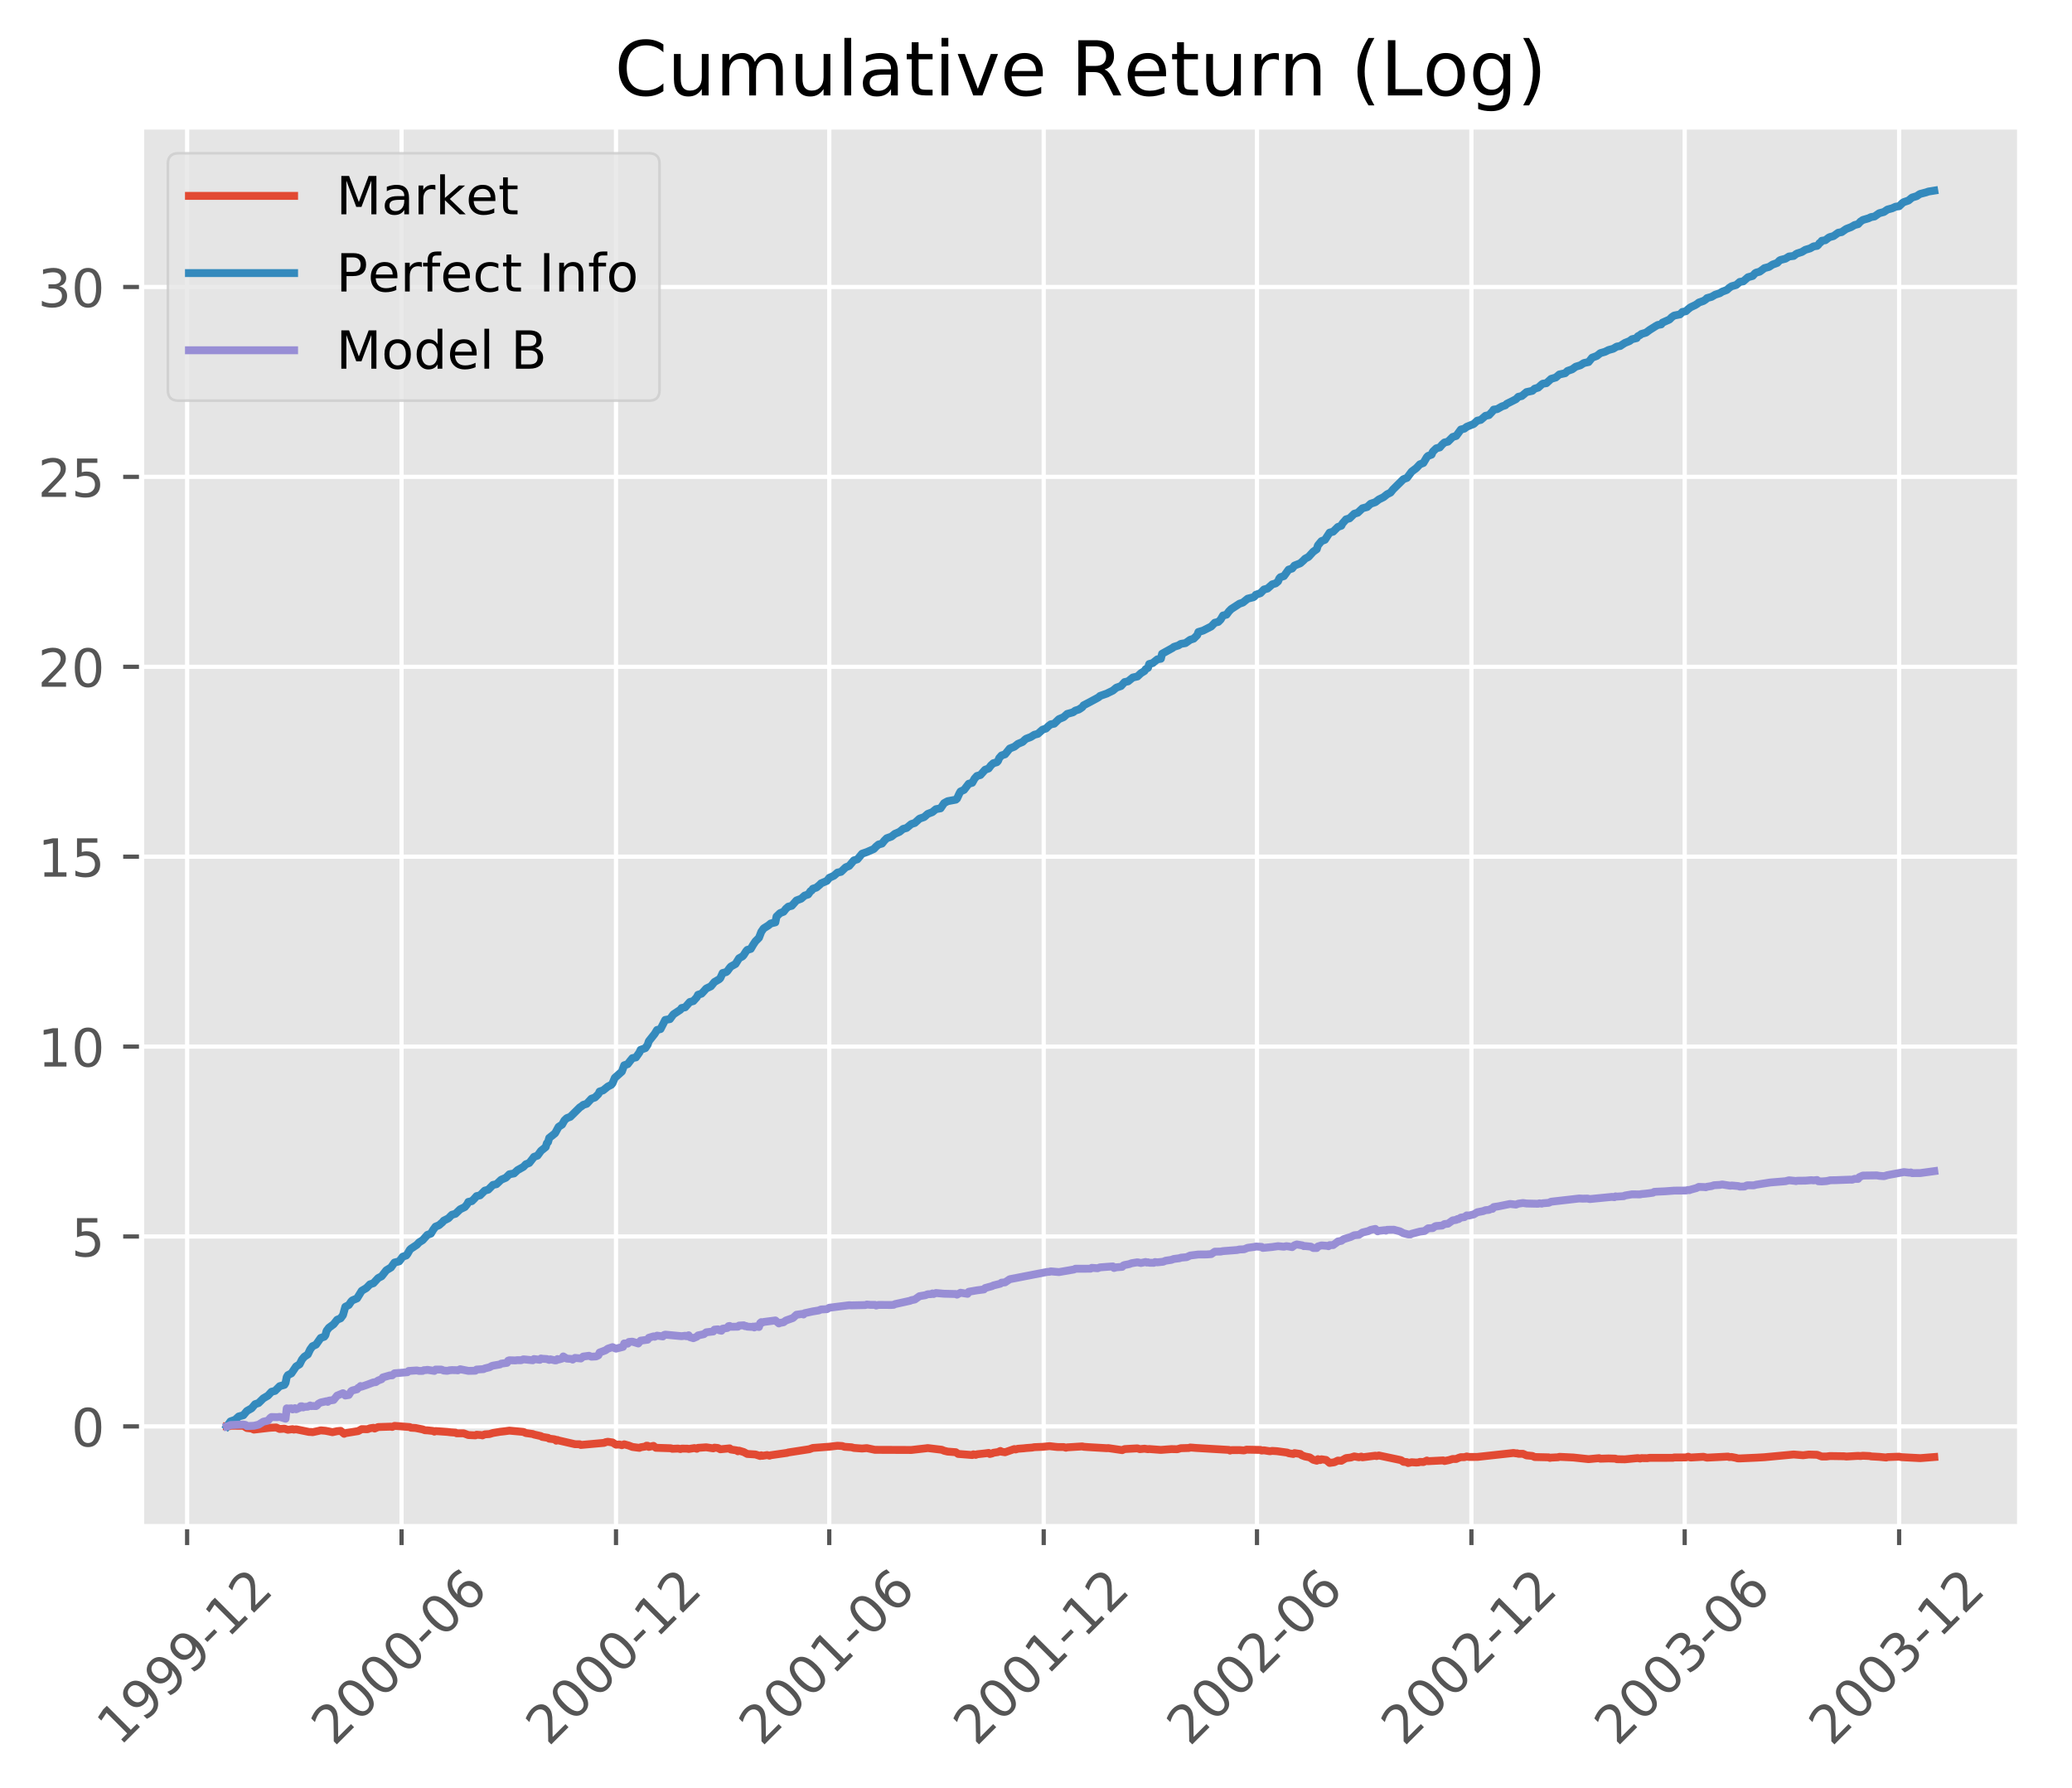 <?xml version="1.0" encoding="utf-8" standalone="no"?>
<!DOCTYPE svg PUBLIC "-//W3C//DTD SVG 1.1//EN"
  "http://www.w3.org/Graphics/SVG/1.1/DTD/svg11.dtd">
<!-- Created with matplotlib (http://matplotlib.org/) -->
<svg height="340pt" version="1.1" viewBox="0 0 394 340" width="394pt" xmlns="http://www.w3.org/2000/svg" xmlns:xlink="http://www.w3.org/1999/xlink">
 <defs>
  <style type="text/css">
*{stroke-linecap:butt;stroke-linejoin:round;}
  </style>
 </defs>
 <g id="figure_1">
  <g id="patch_1">
   <path d="M 0 340.842 
L 394.745 340.842 
L 394.745 0 
L 0 0 
z
" style="fill:#ffffff;"/>
  </g>
  <g id="axes_1">
   <g id="patch_2">
    <path d="M 26.925 290.254 
L 384.045 290.254 
L 384.045 24.142 
L 26.925 24.142 
z
" style="fill:#e5e5e5;"/>
   </g>
   <g id="matplotlib.axis_1">
    <g id="xtick_1">
     <g id="line2d_1">
      <path clip-path="url(#p071ba0dd87)" d="M 35.582 290.254 
L 35.582 24.142 
" style="fill:none;stroke:#ffffff;stroke-linecap:square;stroke-width:0.8;"/>
     </g>
     <g id="line2d_2">
      <defs>
       <path d="M 0 0 
L 0 3.5 
" id="m433d57f85f" style="stroke:#555555;stroke-width:0.8;"/>
      </defs>
      <g>
       <use style="fill:#555555;stroke:#555555;stroke-width:0.8;" x="35.582" xlink:href="#m433d57f85f" y="290.254"/>
      </g>
     </g>
     <g id="text_1">
      <!-- 1999-12 -->
      <defs>
       <path d="M 12.406 8.297 
L 28.516 8.297 
L 28.516 63.922 
L 10.984 60.406 
L 10.984 69.391 
L 28.422 72.906 
L 38.281 72.906 
L 38.281 8.297 
L 54.391 8.297 
L 54.391 0 
L 12.406 0 
z
" id="DejaVuSans-31"/>
       <path d="M 10.984 1.516 
L 10.984 10.5 
Q 14.703 8.734 18.5 7.812 
Q 22.312 6.891 25.984 6.891 
Q 35.75 6.891 40.891 13.453 
Q 46.047 20.016 46.781 33.406 
Q 43.953 29.203 39.594 26.953 
Q 35.25 24.703 29.984 24.703 
Q 19.047 24.703 12.672 31.312 
Q 6.297 37.938 6.297 49.422 
Q 6.297 60.641 12.938 67.422 
Q 19.578 74.219 30.609 74.219 
Q 43.266 74.219 49.922 64.516 
Q 56.594 54.828 56.594 36.375 
Q 56.594 19.141 48.406 8.859 
Q 40.234 -1.422 26.422 -1.422 
Q 22.703 -1.422 18.891 -0.688 
Q 15.094 0.047 10.984 1.516 
M 30.609 32.422 
Q 37.25 32.422 41.125 36.953 
Q 45.016 41.5 45.016 49.422 
Q 45.016 57.281 41.125 61.844 
Q 37.25 66.406 30.609 66.406 
Q 23.969 66.406 20.094 61.844 
Q 16.219 57.281 16.219 49.422 
Q 16.219 41.5 20.094 36.953 
Q 23.969 32.422 30.609 32.422 
" id="DejaVuSans-39"/>
       <path d="M 4.891 31.391 
L 31.203 31.391 
L 31.203 23.391 
L 4.891 23.391 
z
" id="DejaVuSans-2d"/>
       <path d="M 19.188 8.297 
L 53.609 8.297 
L 53.609 0 
L 7.328 0 
L 7.328 8.297 
Q 12.938 14.109 22.625 23.891 
Q 32.328 33.688 34.812 36.531 
Q 39.547 41.844 41.422 45.531 
Q 43.312 49.219 43.312 52.781 
Q 43.312 58.594 39.234 62.25 
Q 35.156 65.922 28.609 65.922 
Q 23.969 65.922 18.812 64.312 
Q 13.672 62.703 7.812 59.422 
L 7.812 69.391 
Q 13.766 71.781 18.938 73 
Q 24.125 74.219 28.422 74.219 
Q 39.75 74.219 46.484 68.547 
Q 53.219 62.891 53.219 53.422 
Q 53.219 48.922 51.531 44.891 
Q 49.859 40.875 45.406 35.406 
Q 44.188 33.984 37.641 27.219 
Q 31.109 20.453 19.188 8.297 
" id="DejaVuSans-32"/>
      </defs>
      <g style="fill:#555555;" transform="translate(22.76 332.172)rotate(-45)scale(0.1 -0.1)">
       <use xlink:href="#DejaVuSans-31"/>
       <use x="63.623" xlink:href="#DejaVuSans-39"/>
       <use x="127.246" xlink:href="#DejaVuSans-39"/>
       <use x="190.869" xlink:href="#DejaVuSans-39"/>
       <use x="254.492" xlink:href="#DejaVuSans-2d"/>
       <use x="290.576" xlink:href="#DejaVuSans-31"/>
       <use x="354.199" xlink:href="#DejaVuSans-32"/>
      </g>
     </g>
    </g>
    <g id="xtick_2">
     <g id="line2d_3">
      <path clip-path="url(#p071ba0dd87)" d="M 76.359 290.254 
L 76.359 24.142 
" style="fill:none;stroke:#ffffff;stroke-linecap:square;stroke-width:0.8;"/>
     </g>
     <g id="line2d_4">
      <g>
       <use style="fill:#555555;stroke:#555555;stroke-width:0.8;" x="76.359" xlink:href="#m433d57f85f" y="290.254"/>
      </g>
     </g>
     <g id="text_2">
      <!-- 2000-06 -->
      <defs>
       <path d="M 31.781 66.406 
Q 24.172 66.406 20.328 58.906 
Q 16.5 51.422 16.5 36.375 
Q 16.5 21.391 20.328 13.891 
Q 24.172 6.391 31.781 6.391 
Q 39.453 6.391 43.281 13.891 
Q 47.125 21.391 47.125 36.375 
Q 47.125 51.422 43.281 58.906 
Q 39.453 66.406 31.781 66.406 
M 31.781 74.219 
Q 44.047 74.219 50.516 64.516 
Q 56.984 54.828 56.984 36.375 
Q 56.984 17.969 50.516 8.266 
Q 44.047 -1.422 31.781 -1.422 
Q 19.531 -1.422 13.062 8.266 
Q 6.594 17.969 6.594 36.375 
Q 6.594 54.828 13.062 64.516 
Q 19.531 74.219 31.781 74.219 
" id="DejaVuSans-30"/>
       <path d="M 33.016 40.375 
Q 26.375 40.375 22.484 35.828 
Q 18.609 31.297 18.609 23.391 
Q 18.609 15.531 22.484 10.953 
Q 26.375 6.391 33.016 6.391 
Q 39.656 6.391 43.531 10.953 
Q 47.406 15.531 47.406 23.391 
Q 47.406 31.297 43.531 35.828 
Q 39.656 40.375 33.016 40.375 
M 52.594 71.297 
L 52.594 62.312 
Q 48.875 64.062 45.094 64.984 
Q 41.312 65.922 37.594 65.922 
Q 27.828 65.922 22.672 59.328 
Q 17.531 52.734 16.797 39.406 
Q 19.672 43.656 24.016 45.922 
Q 28.375 48.188 33.594 48.188 
Q 44.578 48.188 50.953 41.516 
Q 57.328 34.859 57.328 23.391 
Q 57.328 12.156 50.688 5.359 
Q 44.047 -1.422 33.016 -1.422 
Q 20.359 -1.422 13.672 8.266 
Q 6.984 17.969 6.984 36.375 
Q 6.984 53.656 15.188 63.938 
Q 23.391 74.219 37.203 74.219 
Q 40.922 74.219 44.703 73.484 
Q 48.484 72.75 52.594 71.297 
" id="DejaVuSans-36"/>
      </defs>
      <g style="fill:#555555;" transform="translate(63.537 332.172)rotate(-45)scale(0.1 -0.1)">
       <use xlink:href="#DejaVuSans-32"/>
       <use x="63.623" xlink:href="#DejaVuSans-30"/>
       <use x="127.246" xlink:href="#DejaVuSans-30"/>
       <use x="190.869" xlink:href="#DejaVuSans-30"/>
       <use x="254.492" xlink:href="#DejaVuSans-2d"/>
       <use x="290.576" xlink:href="#DejaVuSans-30"/>
       <use x="354.199" xlink:href="#DejaVuSans-36"/>
      </g>
     </g>
    </g>
    <g id="xtick_3">
     <g id="line2d_5">
      <path clip-path="url(#p071ba0dd87)" d="M 117.135 290.254 
L 117.135 24.142 
" style="fill:none;stroke:#ffffff;stroke-linecap:square;stroke-width:0.8;"/>
     </g>
     <g id="line2d_6">
      <g>
       <use style="fill:#555555;stroke:#555555;stroke-width:0.8;" x="117.135" xlink:href="#m433d57f85f" y="290.254"/>
      </g>
     </g>
     <g id="text_3">
      <!-- 2000-12 -->
      <g style="fill:#555555;" transform="translate(104.314 332.172)rotate(-45)scale(0.1 -0.1)">
       <use xlink:href="#DejaVuSans-32"/>
       <use x="63.623" xlink:href="#DejaVuSans-30"/>
       <use x="127.246" xlink:href="#DejaVuSans-30"/>
       <use x="190.869" xlink:href="#DejaVuSans-30"/>
       <use x="254.492" xlink:href="#DejaVuSans-2d"/>
       <use x="290.576" xlink:href="#DejaVuSans-31"/>
       <use x="354.199" xlink:href="#DejaVuSans-32"/>
      </g>
     </g>
    </g>
    <g id="xtick_4">
     <g id="line2d_7">
      <path clip-path="url(#p071ba0dd87)" d="M 157.689 290.254 
L 157.689 24.142 
" style="fill:none;stroke:#ffffff;stroke-linecap:square;stroke-width:0.8;"/>
     </g>
     <g id="line2d_8">
      <g>
       <use style="fill:#555555;stroke:#555555;stroke-width:0.8;" x="157.689" xlink:href="#m433d57f85f" y="290.254"/>
      </g>
     </g>
     <g id="text_4">
      <!-- 2001-06 -->
      <g style="fill:#555555;" transform="translate(144.868 332.172)rotate(-45)scale(0.1 -0.1)">
       <use xlink:href="#DejaVuSans-32"/>
       <use x="63.623" xlink:href="#DejaVuSans-30"/>
       <use x="127.246" xlink:href="#DejaVuSans-30"/>
       <use x="190.869" xlink:href="#DejaVuSans-31"/>
       <use x="254.492" xlink:href="#DejaVuSans-2d"/>
       <use x="290.576" xlink:href="#DejaVuSans-30"/>
       <use x="354.199" xlink:href="#DejaVuSans-36"/>
      </g>
     </g>
    </g>
    <g id="xtick_5">
     <g id="line2d_9">
      <path clip-path="url(#p071ba0dd87)" d="M 198.466 290.254 
L 198.466 24.142 
" style="fill:none;stroke:#ffffff;stroke-linecap:square;stroke-width:0.8;"/>
     </g>
     <g id="line2d_10">
      <g>
       <use style="fill:#555555;stroke:#555555;stroke-width:0.8;" x="198.466" xlink:href="#m433d57f85f" y="290.254"/>
      </g>
     </g>
     <g id="text_5">
      <!-- 2001-12 -->
      <g style="fill:#555555;" transform="translate(185.645 332.172)rotate(-45)scale(0.1 -0.1)">
       <use xlink:href="#DejaVuSans-32"/>
       <use x="63.623" xlink:href="#DejaVuSans-30"/>
       <use x="127.246" xlink:href="#DejaVuSans-30"/>
       <use x="190.869" xlink:href="#DejaVuSans-31"/>
       <use x="254.492" xlink:href="#DejaVuSans-2d"/>
       <use x="290.576" xlink:href="#DejaVuSans-31"/>
       <use x="354.199" xlink:href="#DejaVuSans-32"/>
      </g>
     </g>
    </g>
    <g id="xtick_6">
     <g id="line2d_11">
      <path clip-path="url(#p071ba0dd87)" d="M 239.02 290.254 
L 239.02 24.142 
" style="fill:none;stroke:#ffffff;stroke-linecap:square;stroke-width:0.8;"/>
     </g>
     <g id="line2d_12">
      <g>
       <use style="fill:#555555;stroke:#555555;stroke-width:0.8;" x="239.02" xlink:href="#m433d57f85f" y="290.254"/>
      </g>
     </g>
     <g id="text_6">
      <!-- 2002-06 -->
      <g style="fill:#555555;" transform="translate(226.199 332.172)rotate(-45)scale(0.1 -0.1)">
       <use xlink:href="#DejaVuSans-32"/>
       <use x="63.623" xlink:href="#DejaVuSans-30"/>
       <use x="127.246" xlink:href="#DejaVuSans-30"/>
       <use x="190.869" xlink:href="#DejaVuSans-32"/>
       <use x="254.492" xlink:href="#DejaVuSans-2d"/>
       <use x="290.576" xlink:href="#DejaVuSans-30"/>
       <use x="354.199" xlink:href="#DejaVuSans-36"/>
      </g>
     </g>
    </g>
    <g id="xtick_7">
     <g id="line2d_13">
      <path clip-path="url(#p071ba0dd87)" d="M 279.797 290.254 
L 279.797 24.142 
" style="fill:none;stroke:#ffffff;stroke-linecap:square;stroke-width:0.8;"/>
     </g>
     <g id="line2d_14">
      <g>
       <use style="fill:#555555;stroke:#555555;stroke-width:0.8;" x="279.797" xlink:href="#m433d57f85f" y="290.254"/>
      </g>
     </g>
     <g id="text_7">
      <!-- 2002-12 -->
      <g style="fill:#555555;" transform="translate(266.976 332.172)rotate(-45)scale(0.1 -0.1)">
       <use xlink:href="#DejaVuSans-32"/>
       <use x="63.623" xlink:href="#DejaVuSans-30"/>
       <use x="127.246" xlink:href="#DejaVuSans-30"/>
       <use x="190.869" xlink:href="#DejaVuSans-32"/>
       <use x="254.492" xlink:href="#DejaVuSans-2d"/>
       <use x="290.576" xlink:href="#DejaVuSans-31"/>
       <use x="354.199" xlink:href="#DejaVuSans-32"/>
      </g>
     </g>
    </g>
    <g id="xtick_8">
     <g id="line2d_15">
      <path clip-path="url(#p071ba0dd87)" d="M 320.351 290.254 
L 320.351 24.142 
" style="fill:none;stroke:#ffffff;stroke-linecap:square;stroke-width:0.8;"/>
     </g>
     <g id="line2d_16">
      <g>
       <use style="fill:#555555;stroke:#555555;stroke-width:0.8;" x="320.351" xlink:href="#m433d57f85f" y="290.254"/>
      </g>
     </g>
     <g id="text_8">
      <!-- 2003-06 -->
      <defs>
       <path d="M 40.578 39.312 
Q 47.656 37.797 51.625 33 
Q 55.609 28.219 55.609 21.188 
Q 55.609 10.406 48.188 4.484 
Q 40.766 -1.422 27.094 -1.422 
Q 22.516 -1.422 17.656 -0.516 
Q 12.797 0.391 7.625 2.203 
L 7.625 11.719 
Q 11.719 9.328 16.594 8.109 
Q 21.484 6.891 26.812 6.891 
Q 36.078 6.891 40.938 10.547 
Q 45.797 14.203 45.797 21.188 
Q 45.797 27.641 41.281 31.266 
Q 36.766 34.906 28.719 34.906 
L 20.219 34.906 
L 20.219 43.016 
L 29.109 43.016 
Q 36.375 43.016 40.234 45.922 
Q 44.094 48.828 44.094 54.297 
Q 44.094 59.906 40.109 62.906 
Q 36.141 65.922 28.719 65.922 
Q 24.656 65.922 20.016 65.031 
Q 15.375 64.156 9.812 62.312 
L 9.812 71.094 
Q 15.438 72.656 20.344 73.438 
Q 25.25 74.219 29.594 74.219 
Q 40.828 74.219 47.359 69.109 
Q 53.906 64.016 53.906 55.328 
Q 53.906 49.266 50.438 45.094 
Q 46.969 40.922 40.578 39.312 
" id="DejaVuSans-33"/>
      </defs>
      <g style="fill:#555555;" transform="translate(307.529 332.172)rotate(-45)scale(0.1 -0.1)">
       <use xlink:href="#DejaVuSans-32"/>
       <use x="63.623" xlink:href="#DejaVuSans-30"/>
       <use x="127.246" xlink:href="#DejaVuSans-30"/>
       <use x="190.869" xlink:href="#DejaVuSans-33"/>
       <use x="254.492" xlink:href="#DejaVuSans-2d"/>
       <use x="290.576" xlink:href="#DejaVuSans-30"/>
       <use x="354.199" xlink:href="#DejaVuSans-36"/>
      </g>
     </g>
    </g>
    <g id="xtick_9">
     <g id="line2d_17">
      <path clip-path="url(#p071ba0dd87)" d="M 361.128 290.254 
L 361.128 24.142 
" style="fill:none;stroke:#ffffff;stroke-linecap:square;stroke-width:0.8;"/>
     </g>
     <g id="line2d_18">
      <g>
       <use style="fill:#555555;stroke:#555555;stroke-width:0.8;" x="361.128" xlink:href="#m433d57f85f" y="290.254"/>
      </g>
     </g>
     <g id="text_9">
      <!-- 2003-12 -->
      <g style="fill:#555555;" transform="translate(348.306 332.172)rotate(-45)scale(0.1 -0.1)">
       <use xlink:href="#DejaVuSans-32"/>
       <use x="63.623" xlink:href="#DejaVuSans-30"/>
       <use x="127.246" xlink:href="#DejaVuSans-30"/>
       <use x="190.869" xlink:href="#DejaVuSans-33"/>
       <use x="254.492" xlink:href="#DejaVuSans-2d"/>
       <use x="290.576" xlink:href="#DejaVuSans-31"/>
       <use x="354.199" xlink:href="#DejaVuSans-32"/>
      </g>
     </g>
    </g>
   </g>
   <g id="matplotlib.axis_2">
    <g id="ytick_1">
     <g id="line2d_19">
      <path clip-path="url(#p071ba0dd87)" d="M 26.925 271.192 
L 384.045 271.192 
" style="fill:none;stroke:#ffffff;stroke-linecap:square;stroke-width:0.8;"/>
     </g>
     <g id="line2d_20">
      <defs>
       <path d="M 0 0 
L -3.5 0 
" id="m7b702a858c" style="stroke:#555555;stroke-width:0.8;"/>
      </defs>
      <g>
       <use style="fill:#555555;stroke:#555555;stroke-width:0.8;" x="26.925" xlink:href="#m7b702a858c" y="271.192"/>
      </g>
     </g>
     <g id="text_10">
      <!-- 0 -->
      <g style="fill:#555555;" transform="translate(13.562 274.991)scale(0.1 -0.1)">
       <use xlink:href="#DejaVuSans-30"/>
      </g>
     </g>
    </g>
    <g id="ytick_2">
     <g id="line2d_21">
      <path clip-path="url(#p071ba0dd87)" d="M 26.925 235.087 
L 384.045 235.087 
" style="fill:none;stroke:#ffffff;stroke-linecap:square;stroke-width:0.8;"/>
     </g>
     <g id="line2d_22">
      <g>
       <use style="fill:#555555;stroke:#555555;stroke-width:0.8;" x="26.925" xlink:href="#m7b702a858c" y="235.087"/>
      </g>
     </g>
     <g id="text_11">
      <!-- 5 -->
      <defs>
       <path d="M 10.797 72.906 
L 49.516 72.906 
L 49.516 64.594 
L 19.828 64.594 
L 19.828 46.734 
Q 21.969 47.469 24.109 47.828 
Q 26.266 48.188 28.422 48.188 
Q 40.625 48.188 47.75 41.5 
Q 54.891 34.812 54.891 23.391 
Q 54.891 11.625 47.562 5.094 
Q 40.234 -1.422 26.906 -1.422 
Q 22.312 -1.422 17.547 -0.641 
Q 12.797 0.141 7.719 1.703 
L 7.719 11.625 
Q 12.109 9.234 16.797 8.062 
Q 21.484 6.891 26.703 6.891 
Q 35.156 6.891 40.078 11.328 
Q 45.016 15.766 45.016 23.391 
Q 45.016 31 40.078 35.438 
Q 35.156 39.891 26.703 39.891 
Q 22.75 39.891 18.812 39.016 
Q 14.891 38.141 10.797 36.281 
z
" id="DejaVuSans-35"/>
      </defs>
      <g style="fill:#555555;" transform="translate(13.562 238.886)scale(0.1 -0.1)">
       <use xlink:href="#DejaVuSans-35"/>
      </g>
     </g>
    </g>
    <g id="ytick_3">
     <g id="line2d_23">
      <path clip-path="url(#p071ba0dd87)" d="M 26.925 198.982 
L 384.045 198.982 
" style="fill:none;stroke:#ffffff;stroke-linecap:square;stroke-width:0.8;"/>
     </g>
     <g id="line2d_24">
      <g>
       <use style="fill:#555555;stroke:#555555;stroke-width:0.8;" x="26.925" xlink:href="#m7b702a858c" y="198.982"/>
      </g>
     </g>
     <g id="text_12">
      <!-- 10 -->
      <g style="fill:#555555;" transform="translate(7.2 202.781)scale(0.1 -0.1)">
       <use xlink:href="#DejaVuSans-31"/>
       <use x="63.623" xlink:href="#DejaVuSans-30"/>
      </g>
     </g>
    </g>
    <g id="ytick_4">
     <g id="line2d_25">
      <path clip-path="url(#p071ba0dd87)" d="M 26.925 162.876 
L 384.045 162.876 
" style="fill:none;stroke:#ffffff;stroke-linecap:square;stroke-width:0.8;"/>
     </g>
     <g id="line2d_26">
      <g>
       <use style="fill:#555555;stroke:#555555;stroke-width:0.8;" x="26.925" xlink:href="#m7b702a858c" y="162.876"/>
      </g>
     </g>
     <g id="text_13">
      <!-- 15 -->
      <g style="fill:#555555;" transform="translate(7.2 166.675)scale(0.1 -0.1)">
       <use xlink:href="#DejaVuSans-31"/>
       <use x="63.623" xlink:href="#DejaVuSans-35"/>
      </g>
     </g>
    </g>
    <g id="ytick_5">
     <g id="line2d_27">
      <path clip-path="url(#p071ba0dd87)" d="M 26.925 126.771 
L 384.045 126.771 
" style="fill:none;stroke:#ffffff;stroke-linecap:square;stroke-width:0.8;"/>
     </g>
     <g id="line2d_28">
      <g>
       <use style="fill:#555555;stroke:#555555;stroke-width:0.8;" x="26.925" xlink:href="#m7b702a858c" y="126.771"/>
      </g>
     </g>
     <g id="text_14">
      <!-- 20 -->
      <g style="fill:#555555;" transform="translate(7.2 130.57)scale(0.1 -0.1)">
       <use xlink:href="#DejaVuSans-32"/>
       <use x="63.623" xlink:href="#DejaVuSans-30"/>
      </g>
     </g>
    </g>
    <g id="ytick_6">
     <g id="line2d_29">
      <path clip-path="url(#p071ba0dd87)" d="M 26.925 90.666 
L 384.045 90.666 
" style="fill:none;stroke:#ffffff;stroke-linecap:square;stroke-width:0.8;"/>
     </g>
     <g id="line2d_30">
      <g>
       <use style="fill:#555555;stroke:#555555;stroke-width:0.8;" x="26.925" xlink:href="#m7b702a858c" y="90.666"/>
      </g>
     </g>
     <g id="text_15">
      <!-- 25 -->
      <g style="fill:#555555;" transform="translate(7.2 94.465)scale(0.1 -0.1)">
       <use xlink:href="#DejaVuSans-32"/>
       <use x="63.623" xlink:href="#DejaVuSans-35"/>
      </g>
     </g>
    </g>
    <g id="ytick_7">
     <g id="line2d_31">
      <path clip-path="url(#p071ba0dd87)" d="M 26.925 54.56 
L 384.045 54.56 
" style="fill:none;stroke:#ffffff;stroke-linecap:square;stroke-width:0.8;"/>
     </g>
     <g id="line2d_32">
      <g>
       <use style="fill:#555555;stroke:#555555;stroke-width:0.8;" x="26.925" xlink:href="#m7b702a858c" y="54.56"/>
      </g>
     </g>
     <g id="text_16">
      <!-- 30 -->
      <g style="fill:#555555;" transform="translate(7.2 58.36)scale(0.1 -0.1)">
       <use xlink:href="#DejaVuSans-33"/>
       <use x="63.623" xlink:href="#DejaVuSans-30"/>
      </g>
     </g>
    </g>
   </g>
   <g id="line2d_33">
    <path clip-path="url(#p071ba0dd87)" d="M 43.158 271.192 
L 43.381 271.202 
L 43.603 271.156 
L 43.826 271.067 
L 45.386 271.076 
L 46.277 271.075 
L 46.946 271.501 
L 47.837 271.597 
L 48.283 271.803 
L 51.179 271.468 
L 51.625 271.436 
L 52.516 271.394 
L 53.185 271.684 
L 54.076 271.622 
L 54.745 271.835 
L 55.636 271.714 
L 55.859 271.804 
L 56.304 271.744 
L 58.755 272.246 
L 59.201 272.255 
L 59.424 272.297 
L 60.538 272.059 
L 60.984 271.948 
L 61.875 272.025 
L 62.543 272.152 
L 63.212 272.297 
L 64.103 272.104 
L 64.772 272.037 
L 65.44 272.6 
L 65.663 272.479 
L 68.114 272.084 
L 68.782 271.713 
L 69.897 271.733 
L 70.342 271.553 
L 71.011 271.457 
L 71.234 271.606 
L 71.902 271.315 
L 74.353 271.238 
L 74.576 271.297 
L 75.022 271.096 
L 77.918 271.317 
L 78.141 271.445 
L 79.032 271.497 
L 80.369 271.764 
L 80.815 271.928 
L 81.261 271.942 
L 82.375 272.065 
L 82.598 272.19 
L 82.82 272.083 
L 85.049 272.24 
L 85.717 272.319 
L 86.608 272.376 
L 86.831 272.505 
L 88.168 272.504 
L 89.059 272.838 
L 90.396 272.899 
L 90.619 272.778 
L 91.511 272.842 
L 91.733 272.906 
L 92.179 272.709 
L 93.07 272.65 
L 93.739 272.444 
L 95.076 272.219 
L 95.967 272.122 
L 96.635 272.029 
L 96.858 272 
L 99.532 272.242 
L 99.978 272.455 
L 101.315 272.641 
L 101.538 272.74 
L 102.875 273.041 
L 103.097 273.191 
L 104.211 273.367 
L 104.434 273.525 
L 105.326 273.633 
L 105.548 273.684 
L 105.771 273.912 
L 105.994 273.77 
L 106.217 273.864 
L 109.336 274.578 
L 110.228 274.587 
L 110.451 274.722 
L 114.907 274.32 
L 115.13 274.202 
L 115.576 274.115 
L 116.467 274.246 
L 117.135 274.669 
L 117.804 274.637 
L 118.249 274.77 
L 118.695 274.595 
L 119.586 274.842 
L 120.255 275.101 
L 121.592 275.275 
L 121.815 275.164 
L 122.706 275.022 
L 122.929 274.862 
L 123.152 274.876 
L 123.374 275.095 
L 124.266 274.895 
L 124.711 275.259 
L 127.608 275.351 
L 127.831 275.453 
L 128.945 275.406 
L 129.391 275.505 
L 129.613 275.416 
L 130.728 275.426 
L 130.95 275.487 
L 132.064 275.313 
L 132.51 275.446 
L 132.733 275.274 
L 134.293 275.169 
L 135.63 275.37 
L 135.853 275.234 
L 136.521 275.299 
L 136.967 275.545 
L 138.749 275.368 
L 138.972 275.588 
L 140.086 275.754 
L 140.309 275.926 
L 140.532 275.801 
L 141.423 276.068 
L 142.092 276.43 
L 143.651 276.532 
L 144.543 276.819 
L 144.765 276.685 
L 144.988 276.786 
L 145.88 276.644 
L 146.325 276.763 
L 146.548 276.675 
L 149.668 276.227 
L 149.89 276.15 
L 153.901 275.532 
L 154.57 275.291 
L 157.689 275.056 
L 159.249 274.872 
L 160.14 274.922 
L 160.586 275.075 
L 161.923 275.163 
L 162.369 275.288 
L 163.483 275.369 
L 163.928 275.402 
L 164.82 275.322 
L 166.379 275.649 
L 173.287 275.677 
L 176.184 275.349 
L 176.406 275.311 
L 179.08 275.636 
L 179.526 275.825 
L 180.194 275.985 
L 181.754 276.104 
L 182.2 276.429 
L 184.874 276.637 
L 185.097 276.503 
L 185.542 276.609 
L 185.765 276.498 
L 187.325 276.327 
L 187.993 276.233 
L 188.216 276.436 
L 188.662 276.33 
L 188.885 276.211 
L 189.776 276.075 
L 190.222 275.862 
L 190.444 276.005 
L 191.113 276.111 
L 192.673 275.57 
L 192.895 275.5 
L 193.118 275.58 
L 193.564 275.445 
L 194.678 275.359 
L 195.124 275.306 
L 196.238 275.224 
L 196.683 275.143 
L 198.243 275.078 
L 199.58 274.947 
L 200.694 275.076 
L 201.14 275.117 
L 202.254 275.118 
L 202.7 275.246 
L 202.923 275.177 
L 205.819 274.997 
L 206.042 275.067 
L 206.933 275.133 
L 210.499 275.341 
L 210.721 275.316 
L 213.395 275.709 
L 213.841 275.504 
L 216.292 275.366 
L 216.738 275.519 
L 217.629 275.431 
L 218.297 275.532 
L 218.52 275.495 
L 220.748 275.664 
L 222.754 275.51 
L 223.868 275.535 
L 224.536 275.34 
L 226.096 275.296 
L 226.319 275.203 
L 227.433 275.292 
L 233.672 275.662 
L 233.895 275.792 
L 234.118 275.705 
L 235.678 275.695 
L 236.569 275.765 
L 237.015 275.616 
L 239.688 275.668 
L 239.911 275.785 
L 240.357 275.74 
L 241.471 275.922 
L 241.917 275.848 
L 242.808 275.905 
L 244.813 276.175 
L 245.036 276.293 
L 245.928 276.441 
L 246.15 276.272 
L 247.264 276.44 
L 247.487 276.658 
L 247.933 276.828 
L 248.156 276.908 
L 249.047 277.084 
L 249.716 277.538 
L 250.384 277.719 
L 250.607 277.424 
L 250.83 277.591 
L 251.053 277.597 
L 251.275 277.447 
L 252.167 277.577 
L 252.835 278.14 
L 253.726 278.013 
L 254.395 277.694 
L 255.063 277.728 
L 255.509 277.469 
L 255.955 277.218 
L 256.846 277.117 
L 257.514 276.9 
L 258.406 277.062 
L 258.851 276.932 
L 259.074 277.071 
L 261.525 276.763 
L 261.748 276.839 
L 262.194 276.721 
L 266.427 277.618 
L 266.873 277.931 
L 267.541 277.992 
L 267.764 278.158 
L 268.433 278.009 
L 269.324 278.066 
L 269.77 278.034 
L 269.993 277.942 
L 270.661 277.974 
L 271.107 277.795 
L 271.329 277.682 
L 271.552 277.807 
L 274.449 277.66 
L 274.672 277.777 
L 275.563 277.593 
L 276.232 277.386 
L 276.9 277.391 
L 277.346 277.187 
L 277.791 277.039 
L 278.46 277.047 
L 278.906 276.911 
L 279.351 277.002 
L 280.911 276.998 
L 287.818 276.244 
L 288.264 276.323 
L 288.487 276.305 
L 288.71 276.403 
L 289.601 276.405 
L 290.27 276.706 
L 291.384 276.81 
L 291.829 277.017 
L 294.503 277.079 
L 294.726 277.183 
L 294.949 277.129 
L 296.286 277.063 
L 296.509 276.979 
L 299.182 277.108 
L 302.079 277.421 
L 304.085 277.229 
L 304.307 277.336 
L 305.867 277.287 
L 307.204 277.324 
L 307.427 277.428 
L 308.987 277.454 
L 311.438 277.219 
L 311.883 277.308 
L 312.106 277.224 
L 313.22 277.242 
L 313.666 277.171 
L 318.123 277.166 
L 318.345 277.098 
L 320.574 277.098 
L 321.019 276.959 
L 321.465 277.114 
L 323.916 276.97 
L 324.584 277.136 
L 328.595 276.933 
L 328.818 277.026 
L 329.264 277.01 
L 330.155 277.182 
L 330.378 277.268 
L 330.823 277.283 
L 333.943 277.142 
L 335.503 277.054 
L 341.073 276.533 
L 342.856 276.68 
L 343.97 276.545 
L 345.53 276.589 
L 346.421 276.923 
L 347.312 276.918 
L 347.981 276.83 
L 350.655 276.87 
L 351.1 276.922 
L 353.329 276.796 
L 353.774 276.833 
L 354.22 276.772 
L 355.557 276.831 
L 355.78 276.899 
L 357.34 276.985 
L 358.676 277.113 
L 358.899 277.031 
L 361.128 276.95 
L 361.573 277.042 
L 365.138 277.229 
L 367.812 277.018 
L 367.812 277.018 
" style="fill:none;stroke:#e24a33;stroke-linecap:square;stroke-width:1.5;"/>
   </g>
   <g id="line2d_34">
    <path clip-path="url(#p071ba0dd87)" d="M 43.158 271.192 
L 43.826 270.246 
L 44.717 269.932 
L 45.386 269.312 
L 46.277 269.066 
L 46.946 268.262 
L 47.837 267.756 
L 48.506 266.973 
L 49.174 266.748 
L 50.065 265.866 
L 50.957 265.34 
L 51.625 264.612 
L 52.294 264.441 
L 53.185 263.55 
L 54.076 263.295 
L 54.299 262.921 
L 54.522 261.813 
L 54.745 261.448 
L 55.413 261.108 
L 56.304 259.796 
L 56.973 259.382 
L 57.418 258.488 
L 57.864 257.951 
L 58.533 257.51 
L 58.978 256.57 
L 59.424 255.956 
L 60.092 255.647 
L 60.984 254.377 
L 61.652 254.149 
L 61.875 253.858 
L 62.098 253.03 
L 62.543 252.438 
L 63.435 251.772 
L 64.103 250.923 
L 64.772 250.641 
L 65.217 250.041 
L 65.663 248.454 
L 66.331 248.108 
L 66.777 247.46 
L 67 247.234 
L 67.891 246.857 
L 68.782 245.416 
L 69.674 244.881 
L 70.342 244.19 
L 71.011 243.964 
L 71.902 242.997 
L 72.57 242.648 
L 73.462 241.513 
L 74.353 240.972 
L 74.799 240.335 
L 75.022 240.039 
L 75.913 239.815 
L 76.581 238.929 
L 77.25 238.695 
L 77.473 238.408 
L 77.918 237.629 
L 78.141 237.413 
L 79.255 236.673 
L 79.701 236.197 
L 80.369 235.784 
L 81.261 234.782 
L 81.929 234.546 
L 82.375 233.807 
L 82.82 233.213 
L 83.489 232.938 
L 84.157 232.354 
L 84.38 232.08 
L 85.271 231.63 
L 85.717 231.168 
L 85.94 230.958 
L 86.608 230.771 
L 87.5 229.913 
L 88.391 229.486 
L 88.837 228.942 
L 89.059 228.51 
L 89.728 228.361 
L 90.174 227.922 
L 90.619 227.411 
L 91.288 227.262 
L 92.179 226.371 
L 92.847 226.185 
L 93.739 225.283 
L 94.407 225.142 
L 95.299 224.298 
L 96.19 223.92 
L 96.858 223.259 
L 97.75 223.096 
L 98.418 222.471 
L 99.532 221.846 
L 99.978 221.367 
L 100.646 221.102 
L 101.315 220.252 
L 101.538 219.946 
L 102.206 219.713 
L 102.875 218.799 
L 103.766 218.082 
L 103.989 217.349 
L 104.211 217.147 
L 104.434 216.352 
L 105.548 215.463 
L 106.217 214.243 
L 106.885 213.811 
L 107.331 213.009 
L 107.777 212.584 
L 108.445 212.337 
L 110.228 210.565 
L 110.673 210.267 
L 110.896 210.069 
L 111.565 209.86 
L 112.456 208.896 
L 113.124 208.663 
L 113.793 208.003 
L 114.016 207.523 
L 114.684 207.307 
L 115.576 206.583 
L 116.244 206.242 
L 116.467 205.968 
L 116.912 204.923 
L 118.249 203.733 
L 118.695 202.535 
L 119.364 202.315 
L 119.809 201.729 
L 120.255 201.182 
L 120.923 201.039 
L 121.592 200.088 
L 121.815 199.594 
L 122.706 199.277 
L 123.152 198.643 
L 123.374 197.962 
L 124.488 196.558 
L 124.934 195.824 
L 125.603 195.65 
L 126.494 193.911 
L 127.385 193.758 
L 128.054 192.852 
L 129.391 191.969 
L 129.613 191.649 
L 130.282 191.514 
L 131.173 190.502 
L 131.842 190.33 
L 132.51 189.586 
L 132.733 189.132 
L 133.401 188.922 
L 133.847 188.447 
L 134.293 187.942 
L 135.184 187.521 
L 135.853 186.701 
L 136.744 186.186 
L 136.967 185.975 
L 137.412 184.997 
L 138.081 184.82 
L 138.304 184.639 
L 138.749 184.03 
L 138.972 183.768 
L 139.863 183.274 
L 140.532 182.194 
L 141.2 181.821 
L 141.423 181.564 
L 141.869 180.864 
L 142.092 180.601 
L 142.76 180.409 
L 143.206 179.64 
L 143.651 178.97 
L 144.32 178.302 
L 144.765 177.151 
L 145.211 176.512 
L 146.102 175.955 
L 146.548 175.581 
L 147.439 175.362 
L 147.662 174.252 
L 148.331 173.605 
L 148.999 173.345 
L 149.445 172.775 
L 149.89 172.384 
L 150.559 172.21 
L 151.45 171.2 
L 152.341 170.866 
L 153.01 170.271 
L 153.678 170.056 
L 154.124 169.422 
L 154.347 169.301 
L 154.57 168.968 
L 155.238 168.754 
L 155.907 168.186 
L 156.129 167.949 
L 157.244 167.472 
L 157.689 166.897 
L 158.581 166.488 
L 159.249 165.902 
L 159.917 165.76 
L 160.809 164.901 
L 161.477 164.631 
L 162.369 163.577 
L 163.037 163.375 
L 163.928 162.31 
L 164.82 162.001 
L 166.157 161.416 
L 166.602 160.945 
L 167.048 160.572 
L 167.716 160.383 
L 168.162 159.825 
L 168.608 159.376 
L 169.499 159.058 
L 170.167 158.531 
L 171.059 158.146 
L 171.727 157.599 
L 172.396 157.415 
L 173.287 156.676 
L 173.955 156.464 
L 174.847 155.651 
L 175.738 155.341 
L 176.406 154.745 
L 177.298 154.404 
L 177.743 154.027 
L 177.966 153.845 
L 178.858 153.683 
L 179.526 152.695 
L 180.194 152.33 
L 181.754 152.034 
L 181.977 151.846 
L 182.423 150.871 
L 182.646 150.479 
L 183.314 150.176 
L 184.205 149.013 
L 184.874 148.827 
L 185.319 148.025 
L 185.765 147.533 
L 186.434 147.347 
L 187.325 146.346 
L 187.993 146.105 
L 188.439 145.513 
L 188.885 145.109 
L 189.553 144.918 
L 189.776 144.681 
L 189.999 144.13 
L 190.444 143.63 
L 191.113 143.415 
L 192.004 142.319 
L 192.895 141.962 
L 193.564 141.431 
L 194.455 141.059 
L 194.901 140.627 
L 195.124 140.457 
L 196.015 140.118 
L 196.683 139.699 
L 197.352 139.523 
L 198.243 138.729 
L 198.912 138.503 
L 199.357 138.061 
L 199.803 137.717 
L 200.471 137.587 
L 201.14 136.934 
L 201.363 136.724 
L 202.254 136.347 
L 202.923 135.737 
L 204.037 135.429 
L 204.482 135.1 
L 205.151 134.89 
L 205.819 134.439 
L 206.042 134.105 
L 207.156 133.522 
L 208.493 132.803 
L 208.939 132.547 
L 209.162 132.321 
L 210.499 131.852 
L 210.721 131.73 
L 211.613 131.3 
L 212.281 130.745 
L 213.172 130.428 
L 213.841 129.683 
L 214.509 129.54 
L 215.401 128.815 
L 216.292 128.612 
L 216.738 128.189 
L 216.96 127.987 
L 217.629 127.572 
L 217.852 127.22 
L 218.297 126.977 
L 218.52 126.248 
L 219.189 126.069 
L 220.08 125.353 
L 220.748 125.242 
L 220.971 124.297 
L 222.977 123.187 
L 223.2 122.995 
L 224.091 122.708 
L 224.536 122.418 
L 225.428 122.268 
L 226.319 121.639 
L 226.988 121.422 
L 227.656 120.755 
L 227.879 120.159 
L 228.77 119.894 
L 230.33 119.102 
L 230.998 118.398 
L 231.667 118.239 
L 232.112 117.792 
L 232.558 117.028 
L 233.227 116.864 
L 233.672 116.252 
L 234.118 115.799 
L 235.455 114.934 
L 235.678 114.784 
L 236.346 114.557 
L 237.237 113.831 
L 238.352 113.543 
L 238.574 113.384 
L 238.797 113.08 
L 239.688 112.771 
L 240.357 112.077 
L 241.025 111.9 
L 241.471 111.505 
L 241.917 111.103 
L 242.585 110.908 
L 243.031 110.532 
L 243.254 109.983 
L 243.476 109.741 
L 244.145 109.528 
L 245.036 108.3 
L 245.705 108.088 
L 246.15 107.529 
L 247.264 107.089 
L 247.933 106.479 
L 248.156 106.232 
L 248.824 105.872 
L 249.716 104.895 
L 250.384 104.421 
L 250.607 103.692 
L 251.275 102.888 
L 251.944 102.628 
L 252.835 101.263 
L 253.504 101.081 
L 254.395 100.191 
L 255.063 99.947 
L 255.286 99.505 
L 255.732 99.015 
L 255.955 98.742 
L 256.623 98.549 
L 257.514 97.68 
L 258.183 97.481 
L 259.074 96.64 
L 259.965 96.4 
L 260.634 95.778 
L 261.525 95.478 
L 262.194 94.961 
L 263.085 94.524 
L 263.753 93.984 
L 264.422 93.649 
L 264.868 93.082 
L 266.873 91.1 
L 267.541 90.858 
L 268.433 89.666 
L 269.324 88.994 
L 269.993 88.28 
L 270.661 88.022 
L 271.329 86.9 
L 271.552 86.682 
L 272.221 86.433 
L 272.444 85.89 
L 273.112 85.242 
L 273.781 85.062 
L 274.226 84.536 
L 274.672 84.13 
L 275.34 83.97 
L 276.232 83.081 
L 276.9 82.881 
L 277.791 81.665 
L 278.46 81.493 
L 278.906 81.143 
L 280.242 80.597 
L 280.911 79.981 
L 281.579 79.828 
L 282.471 79.056 
L 283.139 78.918 
L 283.808 78.206 
L 284.03 77.878 
L 284.699 77.786 
L 285.59 77.273 
L 286.259 77.049 
L 286.482 76.798 
L 288.264 75.9 
L 288.71 75.446 
L 289.378 75.29 
L 290.27 74.544 
L 291.384 74.305 
L 291.829 73.896 
L 292.498 73.699 
L 293.166 73.089 
L 293.389 72.947 
L 294.058 72.852 
L 294.949 72.034 
L 295.84 71.77 
L 296.509 71.2 
L 297.623 70.955 
L 298.068 70.525 
L 298.96 70.212 
L 299.628 69.721 
L 300.519 69.446 
L 301.188 69.022 
L 302.079 68.832 
L 302.748 68.003 
L 303.639 67.672 
L 304.307 67.14 
L 305.199 66.885 
L 305.867 66.55 
L 306.759 66.303 
L 307.427 65.897 
L 308.095 65.782 
L 308.541 65.48 
L 308.987 65.2 
L 309.878 64.839 
L 310.324 64.498 
L 311.215 64.283 
L 311.438 63.938 
L 311.883 63.7 
L 312.106 63.504 
L 312.998 63.242 
L 313.666 62.744 
L 314.78 62.04 
L 315.226 61.787 
L 315.894 61.672 
L 316.117 61.346 
L 317.454 60.748 
L 317.9 60.3 
L 318.345 59.997 
L 319.459 59.773 
L 319.905 59.315 
L 320.574 59.172 
L 321.019 58.77 
L 321.465 58.423 
L 322.356 58.003 
L 322.802 57.722 
L 323.025 57.523 
L 323.916 57.218 
L 324.362 56.926 
L 324.584 56.684 
L 325.476 56.431 
L 326.144 56.036 
L 327.035 55.744 
L 327.481 55.46 
L 328.372 55.123 
L 328.818 54.722 
L 329.264 54.431 
L 330.155 54.18 
L 330.823 53.599 
L 331.492 53.487 
L 332.383 52.712 
L 333.275 52.463 
L 333.72 51.97 
L 333.943 51.833 
L 334.611 51.653 
L 335.28 51.165 
L 335.503 50.984 
L 336.394 50.743 
L 337.063 50.305 
L 337.954 49.983 
L 338.4 49.516 
L 338.622 49.411 
L 339.514 49.186 
L 340.182 48.766 
L 341.073 48.657 
L 341.519 48.311 
L 341.742 48.19 
L 342.633 47.904 
L 343.302 47.493 
L 344.193 47.23 
L 344.861 46.844 
L 345.53 46.745 
L 345.753 46.559 
L 345.976 46.221 
L 346.198 46.09 
L 346.421 45.78 
L 347.09 45.674 
L 347.758 45.167 
L 347.981 45.065 
L 348.649 44.886 
L 349.541 44.252 
L 350.209 44.125 
L 350.878 43.654 
L 351.1 43.516 
L 351.992 43.175 
L 352.66 42.788 
L 353.329 42.611 
L 353.774 42.129 
L 354.22 41.824 
L 355.334 41.495 
L 355.78 41.275 
L 356.448 41.157 
L 357.34 40.541 
L 358.231 40.301 
L 358.899 39.843 
L 359.791 39.604 
L 360.459 39.298 
L 361.128 39.211 
L 361.796 38.567 
L 362.019 38.428 
L 362.91 38.122 
L 363.579 37.563 
L 364.47 37.291 
L 364.916 36.987 
L 365.138 36.867 
L 366.253 36.575 
L 366.698 36.42 
L 367.812 36.238 
L 367.812 36.238 
" style="fill:none;stroke:#348abd;stroke-linecap:square;stroke-width:1.5;"/>
   </g>
   <g id="line2d_35">
    <path clip-path="url(#p071ba0dd87)" d="M 43.158 271.192 
L 43.603 271.052 
L 43.826 270.933 
L 46.277 270.835 
L 46.723 270.923 
L 46.946 271.133 
L 48.283 271.076 
L 49.174 270.862 
L 50.065 270.301 
L 50.957 270.091 
L 51.402 269.571 
L 51.625 269.412 
L 52.739 269.441 
L 53.185 269.379 
L 54.299 269.735 
L 54.522 267.76 
L 54.745 267.809 
L 55.413 267.756 
L 55.636 267.962 
L 56.082 267.727 
L 56.304 267.936 
L 56.973 267.658 
L 57.196 267.371 
L 57.418 267.364 
L 57.641 267.588 
L 57.864 267.483 
L 58.533 267.447 
L 58.978 267.214 
L 59.201 267.34 
L 59.424 267.31 
L 60.092 267.332 
L 60.315 267.2 
L 60.538 266.893 
L 60.984 266.652 
L 61.875 266.453 
L 62.098 266.4 
L 62.321 266.53 
L 62.543 266.296 
L 63.435 266.168 
L 64.103 265.344 
L 65.217 264.882 
L 65.44 265.031 
L 65.663 265.323 
L 66.331 265.213 
L 66.777 264.507 
L 67 264.362 
L 67.891 264.14 
L 68.114 263.858 
L 68.337 263.775 
L 68.56 263.521 
L 68.782 263.632 
L 69.674 263.323 
L 71.011 262.823 
L 71.456 262.778 
L 71.902 262.469 
L 72.57 262.217 
L 72.793 261.885 
L 74.13 261.497 
L 74.576 261.487 
L 75.022 261.1 
L 77.473 260.895 
L 77.695 260.657 
L 79.255 260.552 
L 79.701 260.651 
L 80.369 260.638 
L 80.592 260.507 
L 81.038 260.483 
L 81.261 260.437 
L 82.598 260.644 
L 82.82 260.39 
L 83.935 260.393 
L 84.38 260.577 
L 85.049 260.627 
L 85.494 260.52 
L 85.94 260.487 
L 86.831 260.506 
L 87.054 260.54 
L 87.5 260.325 
L 89.059 260.635 
L 90.396 260.605 
L 90.619 260.388 
L 91.956 260.302 
L 92.179 260.174 
L 93.07 259.96 
L 93.516 259.714 
L 93.739 259.646 
L 95.076 259.412 
L 95.299 259.263 
L 96.413 259.111 
L 96.635 258.694 
L 96.858 258.619 
L 97.972 258.652 
L 98.418 258.599 
L 99.087 258.615 
L 99.532 258.444 
L 99.978 258.483 
L 101.315 258.623 
L 101.538 258.385 
L 102.652 258.536 
L 102.875 258.283 
L 103.097 258.334 
L 103.989 258.387 
L 104.434 258.555 
L 104.657 258.439 
L 105.548 258.647 
L 105.771 258.63 
L 105.994 258.393 
L 106.217 258.484 
L 106.885 258.299 
L 107.108 257.891 
L 107.777 258.306 
L 108.668 258.369 
L 108.891 258.492 
L 109.336 258.169 
L 110.451 258.284 
L 110.896 257.912 
L 112.01 257.766 
L 112.456 257.94 
L 113.347 257.891 
L 113.793 257.674 
L 114.016 257.149 
L 115.13 256.737 
L 115.576 256.421 
L 116.467 256.127 
L 116.912 256.333 
L 117.135 256.412 
L 118.472 256.071 
L 118.695 255.418 
L 119.364 255.46 
L 119.586 255.139 
L 120.255 255.08 
L 121.369 255.431 
L 121.815 254.893 
L 123.152 254.713 
L 123.374 254.345 
L 124.266 254.076 
L 124.488 254.151 
L 124.934 253.936 
L 126.048 254.09 
L 126.271 253.819 
L 126.494 253.748 
L 129.613 254.044 
L 130.282 253.96 
L 130.505 254.053 
L 130.95 253.868 
L 131.173 254.218 
L 131.842 254.422 
L 132.51 254.136 
L 132.733 253.898 
L 133.847 253.658 
L 134.293 253.303 
L 135.63 253.148 
L 135.853 252.8 
L 136.521 252.737 
L 136.744 252.913 
L 137.189 253.007 
L 137.412 252.622 
L 138.304 252.48 
L 138.526 252.138 
L 138.749 252.096 
L 138.972 252.256 
L 140.309 252.235 
L 140.532 252.028 
L 141.423 251.973 
L 141.646 252.136 
L 141.869 252.108 
L 142.092 252.225 
L 142.983 252.28 
L 143.206 252.215 
L 143.429 252.381 
L 143.651 252.184 
L 144.32 252.293 
L 144.543 251.556 
L 144.765 251.369 
L 144.988 251.447 
L 145.211 251.341 
L 147.439 251.048 
L 148.108 251.619 
L 148.331 251.516 
L 148.999 251.39 
L 149.445 251.059 
L 150.782 250.585 
L 151.45 249.968 
L 152.564 249.809 
L 152.787 249.918 
L 153.01 249.668 
L 154.57 249.33 
L 155.684 249.149 
L 156.129 248.96 
L 157.244 248.902 
L 157.689 248.633 
L 161.477 248.155 
L 161.923 248.183 
L 164.597 248.124 
L 164.82 248.021 
L 165.488 248.087 
L 166.379 248.085 
L 166.602 248.213 
L 167.048 248.1 
L 169.499 248.108 
L 169.945 248.075 
L 170.167 247.949 
L 173.064 247.309 
L 173.287 247.203 
L 173.955 247.067 
L 174.847 246.437 
L 175.961 246.251 
L 176.406 246.072 
L 177.075 246.041 
L 177.298 245.916 
L 177.521 246.026 
L 177.966 245.837 
L 179.08 245.934 
L 179.526 245.97 
L 181.754 246.024 
L 181.977 246.146 
L 182.646 245.784 
L 183.982 245.99 
L 184.205 245.597 
L 185.765 245.327 
L 187.102 245.152 
L 187.325 244.891 
L 188.662 244.52 
L 188.885 244.401 
L 190.222 244.063 
L 190.444 243.867 
L 191.113 243.81 
L 192.004 243.211 
L 199.135 241.825 
L 199.58 241.799 
L 199.803 241.719 
L 201.363 241.854 
L 204.259 241.354 
L 204.482 241.22 
L 207.379 241.211 
L 207.602 241.048 
L 208.716 241.129 
L 209.162 240.956 
L 211.613 240.776 
L 211.835 241.074 
L 212.281 240.943 
L 213.395 240.861 
L 213.618 240.593 
L 213.841 240.515 
L 214.732 240.339 
L 215.178 240.171 
L 216.292 239.992 
L 216.96 240.127 
L 217.852 239.935 
L 218.075 240.045 
L 218.297 239.989 
L 218.52 240.077 
L 219.411 240.092 
L 219.634 239.948 
L 220.08 240.001 
L 221.194 239.885 
L 221.64 239.695 
L 222.754 239.527 
L 223.2 239.359 
L 224.314 239.218 
L 224.536 239.117 
L 225.651 239.018 
L 226.319 238.704 
L 227.879 238.512 
L 229.439 238.501 
L 230.33 238.433 
L 230.998 237.974 
L 232.112 237.955 
L 232.558 237.867 
L 235.232 237.66 
L 235.678 237.556 
L 236.569 237.522 
L 237.237 237.24 
L 238.574 237.062 
L 238.797 236.992 
L 239.911 237.064 
L 240.134 237.26 
L 241.917 237.085 
L 243.031 236.928 
L 244.145 237.034 
L 244.591 236.924 
L 245.036 236.985 
L 245.705 237.108 
L 246.15 236.764 
L 246.596 236.601 
L 247.71 236.789 
L 247.933 236.924 
L 248.156 236.901 
L 249.27 237.016 
L 249.716 237.275 
L 250.384 237.28 
L 250.607 236.987 
L 251.275 236.786 
L 252.389 236.867 
L 252.612 236.936 
L 252.835 236.734 
L 253.504 236.721 
L 254.172 236.238 
L 254.395 236.042 
L 255.063 235.911 
L 255.509 235.595 
L 256.846 235.172 
L 257.514 234.855 
L 258.406 234.769 
L 259.074 234.328 
L 260.188 234.065 
L 260.634 233.835 
L 261.525 233.647 
L 261.971 234.103 
L 262.194 234.014 
L 263.308 233.885 
L 263.531 233.975 
L 263.753 233.818 
L 265.09 233.801 
L 265.313 233.88 
L 266.205 234.109 
L 266.873 234.468 
L 267.764 234.691 
L 268.21 234.697 
L 268.433 234.569 
L 269.993 234.156 
L 270.884 234.04 
L 271.552 233.535 
L 272.444 233.491 
L 272.889 233.152 
L 273.112 233.096 
L 274.226 233.006 
L 274.672 232.726 
L 275.34 232.656 
L 276.232 232.028 
L 276.9 231.932 
L 277.123 231.775 
L 277.346 231.789 
L 277.791 231.491 
L 278.46 231.404 
L 278.906 231.078 
L 279.351 231.105 
L 280.242 230.882 
L 280.911 230.481 
L 282.025 230.264 
L 282.471 230.083 
L 283.139 230.028 
L 283.585 229.793 
L 283.808 229.832 
L 284.03 229.489 
L 284.922 229.358 
L 287.15 228.9 
L 288.264 229.03 
L 288.71 228.851 
L 289.601 228.722 
L 290.27 228.816 
L 292.498 228.868 
L 292.721 228.78 
L 293.166 228.845 
L 293.389 228.77 
L 294.503 228.683 
L 294.949 228.474 
L 300.297 227.861 
L 300.965 227.894 
L 301.856 227.874 
L 302.302 227.973 
L 306.536 227.555 
L 306.981 227.616 
L 307.204 227.457 
L 307.427 227.505 
L 308.764 227.418 
L 308.987 227.299 
L 310.324 227.072 
L 311.883 227.087 
L 312.106 227.018 
L 312.998 226.937 
L 313.666 226.856 
L 314.335 226.76 
L 314.557 226.601 
L 315.226 226.562 
L 316.563 226.5 
L 318.345 226.367 
L 320.574 226.351 
L 321.019 226.241 
L 321.242 226.282 
L 321.465 226.188 
L 322.579 225.884 
L 323.025 225.657 
L 324.139 225.692 
L 324.362 225.731 
L 324.584 225.638 
L 325.476 225.497 
L 325.921 225.343 
L 327.035 225.278 
L 327.481 225.195 
L 329.041 225.442 
L 329.264 225.388 
L 330.601 225.507 
L 330.823 225.604 
L 331.715 225.588 
L 332.16 225.376 
L 332.383 225.348 
L 333.497 225.366 
L 333.943 225.238 
L 336.617 224.82 
L 339.514 224.58 
L 340.182 224.4 
L 341.296 224.513 
L 341.519 224.56 
L 341.742 224.486 
L 343.302 224.47 
L 344.416 224.38 
L 344.861 224.423 
L 345.53 224.351 
L 345.753 224.585 
L 346.421 224.619 
L 347.312 224.553 
L 347.758 224.464 
L 347.981 224.398 
L 349.095 224.38 
L 351.769 224.278 
L 352.215 224.291 
L 352.66 224.126 
L 353.329 224.136 
L 353.552 223.804 
L 354.22 223.505 
L 356.894 223.47 
L 357.34 223.554 
L 358.231 223.619 
L 358.676 223.499 
L 358.899 223.422 
L 361.573 222.934 
L 362.019 222.84 
L 363.133 222.965 
L 363.356 222.907 
L 363.579 223.039 
L 365.138 223.03 
L 367.812 222.665 
L 367.812 222.665 
" style="fill:none;stroke:#988ed5;stroke-linecap:square;stroke-width:1.5;"/>
   </g>
   <g id="patch_3">
    <path d="M 26.925 290.254 
L 26.925 24.142 
" style="fill:none;stroke:#ffffff;stroke-linecap:square;stroke-linejoin:miter;"/>
   </g>
   <g id="patch_4">
    <path d="M 384.045 290.254 
L 384.045 24.142 
" style="fill:none;stroke:#ffffff;stroke-linecap:square;stroke-linejoin:miter;"/>
   </g>
   <g id="patch_5">
    <path d="M 26.925 290.254 
L 384.045 290.254 
" style="fill:none;stroke:#ffffff;stroke-linecap:square;stroke-linejoin:miter;"/>
   </g>
   <g id="patch_6">
    <path d="M 26.925 24.142 
L 384.045 24.142 
" style="fill:none;stroke:#ffffff;stroke-linecap:square;stroke-linejoin:miter;"/>
   </g>
   <g id="text_17">
    <!-- Cumulative Return (Log) -->
    <defs>
     <path d="M 64.406 67.281 
L 64.406 56.891 
Q 59.422 61.531 53.781 63.812 
Q 48.141 66.109 41.797 66.109 
Q 29.297 66.109 22.656 58.469 
Q 16.016 50.828 16.016 36.375 
Q 16.016 21.969 22.656 14.328 
Q 29.297 6.688 41.797 6.688 
Q 48.141 6.688 53.781 8.984 
Q 59.422 11.281 64.406 15.922 
L 64.406 5.609 
Q 59.234 2.094 53.438 0.328 
Q 47.656 -1.422 41.219 -1.422 
Q 24.656 -1.422 15.125 8.703 
Q 5.609 18.844 5.609 36.375 
Q 5.609 53.953 15.125 64.078 
Q 24.656 74.219 41.219 74.219 
Q 47.75 74.219 53.531 72.484 
Q 59.328 70.75 64.406 67.281 
" id="DejaVuSans-43"/>
     <path d="M 8.5 21.578 
L 8.5 54.688 
L 17.484 54.688 
L 17.484 21.922 
Q 17.484 14.156 20.5 10.266 
Q 23.531 6.391 29.594 6.391 
Q 36.859 6.391 41.078 11.031 
Q 45.312 15.672 45.312 23.688 
L 45.312 54.688 
L 54.297 54.688 
L 54.297 0 
L 45.312 0 
L 45.312 8.406 
Q 42.047 3.422 37.719 1 
Q 33.406 -1.422 27.688 -1.422 
Q 18.266 -1.422 13.375 4.438 
Q 8.5 10.297 8.5 21.578 
M 31.109 56 
z
" id="DejaVuSans-75"/>
     <path d="M 52 44.188 
Q 55.375 50.25 60.062 53.125 
Q 64.75 56 71.094 56 
Q 79.641 56 84.281 50.016 
Q 88.922 44.047 88.922 33.016 
L 88.922 0 
L 79.891 0 
L 79.891 32.719 
Q 79.891 40.578 77.094 44.375 
Q 74.312 48.188 68.609 48.188 
Q 61.625 48.188 57.562 43.547 
Q 53.516 38.922 53.516 30.906 
L 53.516 0 
L 44.484 0 
L 44.484 32.719 
Q 44.484 40.625 41.703 44.406 
Q 38.922 48.188 33.109 48.188 
Q 26.219 48.188 22.156 43.531 
Q 18.109 38.875 18.109 30.906 
L 18.109 0 
L 9.078 0 
L 9.078 54.688 
L 18.109 54.688 
L 18.109 46.188 
Q 21.188 51.219 25.484 53.609 
Q 29.781 56 35.688 56 
Q 41.656 56 45.828 52.969 
Q 50 49.953 52 44.188 
" id="DejaVuSans-6d"/>
     <path d="M 9.422 75.984 
L 18.406 75.984 
L 18.406 0 
L 9.422 0 
z
" id="DejaVuSans-6c"/>
     <path d="M 34.281 27.484 
Q 23.391 27.484 19.188 25 
Q 14.984 22.516 14.984 16.5 
Q 14.984 11.719 18.141 8.906 
Q 21.297 6.109 26.703 6.109 
Q 34.188 6.109 38.703 11.406 
Q 43.219 16.703 43.219 25.484 
L 43.219 27.484 
z
M 52.203 31.203 
L 52.203 0 
L 43.219 0 
L 43.219 8.297 
Q 40.141 3.328 35.547 0.953 
Q 30.953 -1.422 24.312 -1.422 
Q 15.922 -1.422 10.953 3.297 
Q 6 8.016 6 15.922 
Q 6 25.141 12.172 29.828 
Q 18.359 34.516 30.609 34.516 
L 43.219 34.516 
L 43.219 35.406 
Q 43.219 41.609 39.141 45 
Q 35.062 48.391 27.688 48.391 
Q 23 48.391 18.547 47.266 
Q 14.109 46.141 10.016 43.891 
L 10.016 52.203 
Q 14.938 54.109 19.578 55.047 
Q 24.219 56 28.609 56 
Q 40.484 56 46.344 49.844 
Q 52.203 43.703 52.203 31.203 
" id="DejaVuSans-61"/>
     <path d="M 18.312 70.219 
L 18.312 54.688 
L 36.812 54.688 
L 36.812 47.703 
L 18.312 47.703 
L 18.312 18.016 
Q 18.312 11.328 20.141 9.422 
Q 21.969 7.516 27.594 7.516 
L 36.812 7.516 
L 36.812 0 
L 27.594 0 
Q 17.188 0 13.234 3.875 
Q 9.281 7.766 9.281 18.016 
L 9.281 47.703 
L 2.688 47.703 
L 2.688 54.688 
L 9.281 54.688 
L 9.281 70.219 
z
" id="DejaVuSans-74"/>
     <path d="M 9.422 54.688 
L 18.406 54.688 
L 18.406 0 
L 9.422 0 
z
M 9.422 75.984 
L 18.406 75.984 
L 18.406 64.594 
L 9.422 64.594 
z
" id="DejaVuSans-69"/>
     <path d="M 2.984 54.688 
L 12.5 54.688 
L 29.594 8.797 
L 46.688 54.688 
L 56.203 54.688 
L 35.688 0 
L 23.484 0 
z
" id="DejaVuSans-76"/>
     <path d="M 56.203 29.594 
L 56.203 25.203 
L 14.891 25.203 
Q 15.484 15.922 20.484 11.062 
Q 25.484 6.203 34.422 6.203 
Q 39.594 6.203 44.453 7.469 
Q 49.312 8.734 54.109 11.281 
L 54.109 2.781 
Q 49.266 0.734 44.188 -0.344 
Q 39.109 -1.422 33.891 -1.422 
Q 20.797 -1.422 13.156 6.188 
Q 5.516 13.812 5.516 26.812 
Q 5.516 40.234 12.766 48.109 
Q 20.016 56 32.328 56 
Q 43.359 56 49.781 48.891 
Q 56.203 41.797 56.203 29.594 
M 47.219 32.234 
Q 47.125 39.594 43.094 43.984 
Q 39.062 48.391 32.422 48.391 
Q 24.906 48.391 20.391 44.141 
Q 15.875 39.891 15.188 32.172 
z
" id="DejaVuSans-65"/>
     <path id="DejaVuSans-20"/>
     <path d="M 44.391 34.188 
Q 47.562 33.109 50.562 29.594 
Q 53.562 26.078 56.594 19.922 
L 66.609 0 
L 56 0 
L 46.688 18.703 
Q 43.062 26.031 39.672 28.422 
Q 36.281 30.812 30.422 30.812 
L 19.672 30.812 
L 19.672 0 
L 9.812 0 
L 9.812 72.906 
L 32.078 72.906 
Q 44.578 72.906 50.734 67.672 
Q 56.891 62.453 56.891 51.906 
Q 56.891 45.016 53.688 40.469 
Q 50.484 35.938 44.391 34.188 
M 19.672 64.797 
L 19.672 38.922 
L 32.078 38.922 
Q 39.203 38.922 42.844 42.219 
Q 46.484 45.516 46.484 51.906 
Q 46.484 58.297 42.844 61.547 
Q 39.203 64.797 32.078 64.797 
z
" id="DejaVuSans-52"/>
     <path d="M 41.109 46.297 
Q 39.594 47.172 37.812 47.578 
Q 36.031 48 33.891 48 
Q 26.266 48 22.188 43.047 
Q 18.109 38.094 18.109 28.812 
L 18.109 0 
L 9.078 0 
L 9.078 54.688 
L 18.109 54.688 
L 18.109 46.188 
Q 20.953 51.172 25.484 53.578 
Q 30.031 56 36.531 56 
Q 37.453 56 38.578 55.875 
Q 39.703 55.766 41.062 55.516 
z
" id="DejaVuSans-72"/>
     <path d="M 54.891 33.016 
L 54.891 0 
L 45.906 0 
L 45.906 32.719 
Q 45.906 40.484 42.875 44.328 
Q 39.844 48.188 33.797 48.188 
Q 26.516 48.188 22.312 43.547 
Q 18.109 38.922 18.109 30.906 
L 18.109 0 
L 9.078 0 
L 9.078 54.688 
L 18.109 54.688 
L 18.109 46.188 
Q 21.344 51.125 25.703 53.562 
Q 30.078 56 35.797 56 
Q 45.219 56 50.047 50.172 
Q 54.891 44.344 54.891 33.016 
" id="DejaVuSans-6e"/>
     <path d="M 31 75.875 
Q 24.469 64.656 21.281 53.656 
Q 18.109 42.672 18.109 31.391 
Q 18.109 20.125 21.312 9.062 
Q 24.516 -2 31 -13.188 
L 23.188 -13.188 
Q 15.875 -1.703 12.234 9.375 
Q 8.594 20.453 8.594 31.391 
Q 8.594 42.281 12.203 53.312 
Q 15.828 64.359 23.188 75.875 
z
" id="DejaVuSans-28"/>
     <path d="M 9.812 72.906 
L 19.672 72.906 
L 19.672 8.297 
L 55.172 8.297 
L 55.172 0 
L 9.812 0 
z
" id="DejaVuSans-4c"/>
     <path d="M 30.609 48.391 
Q 23.391 48.391 19.188 42.75 
Q 14.984 37.109 14.984 27.297 
Q 14.984 17.484 19.156 11.844 
Q 23.344 6.203 30.609 6.203 
Q 37.797 6.203 41.984 11.859 
Q 46.188 17.531 46.188 27.297 
Q 46.188 37.016 41.984 42.703 
Q 37.797 48.391 30.609 48.391 
M 30.609 56 
Q 42.328 56 49.016 48.375 
Q 55.719 40.766 55.719 27.297 
Q 55.719 13.875 49.016 6.219 
Q 42.328 -1.422 30.609 -1.422 
Q 18.844 -1.422 12.172 6.219 
Q 5.516 13.875 5.516 27.297 
Q 5.516 40.766 12.172 48.375 
Q 18.844 56 30.609 56 
" id="DejaVuSans-6f"/>
     <path d="M 45.406 27.984 
Q 45.406 37.75 41.375 43.109 
Q 37.359 48.484 30.078 48.484 
Q 22.859 48.484 18.828 43.109 
Q 14.797 37.75 14.797 27.984 
Q 14.797 18.266 18.828 12.891 
Q 22.859 7.516 30.078 7.516 
Q 37.359 7.516 41.375 12.891 
Q 45.406 18.266 45.406 27.984 
M 54.391 6.781 
Q 54.391 -7.172 48.188 -13.984 
Q 42 -20.797 29.203 -20.797 
Q 24.469 -20.797 20.266 -20.094 
Q 16.062 -19.391 12.109 -17.922 
L 12.109 -9.188 
Q 16.062 -11.328 19.922 -12.344 
Q 23.781 -13.375 27.781 -13.375 
Q 36.625 -13.375 41.016 -8.766 
Q 45.406 -4.156 45.406 5.172 
L 45.406 9.625 
Q 42.625 4.781 38.281 2.391 
Q 33.938 0 27.875 0 
Q 17.828 0 11.672 7.656 
Q 5.516 15.328 5.516 27.984 
Q 5.516 40.672 11.672 48.328 
Q 17.828 56 27.875 56 
Q 33.938 56 38.281 53.609 
Q 42.625 51.219 45.406 46.391 
L 45.406 54.688 
L 54.391 54.688 
z
" id="DejaVuSans-67"/>
     <path d="M 8.016 75.875 
L 15.828 75.875 
Q 23.141 64.359 26.781 53.312 
Q 30.422 42.281 30.422 31.391 
Q 30.422 20.453 26.781 9.375 
Q 23.141 -1.703 15.828 -13.188 
L 8.016 -13.188 
Q 14.5 -2 17.703 9.062 
Q 20.906 20.125 20.906 31.391 
Q 20.906 42.672 17.703 53.656 
Q 14.5 64.656 8.016 75.875 
" id="DejaVuSans-29"/>
    </defs>
    <g transform="translate(116.873 18.142)scale(0.144 -0.144)">
     <use xlink:href="#DejaVuSans-43"/>
     <use x="69.824" xlink:href="#DejaVuSans-75"/>
     <use x="133.203" xlink:href="#DejaVuSans-6d"/>
     <use x="230.615" xlink:href="#DejaVuSans-75"/>
     <use x="293.994" xlink:href="#DejaVuSans-6c"/>
     <use x="321.777" xlink:href="#DejaVuSans-61"/>
     <use x="383.057" xlink:href="#DejaVuSans-74"/>
     <use x="422.266" xlink:href="#DejaVuSans-69"/>
     <use x="450.049" xlink:href="#DejaVuSans-76"/>
     <use x="509.229" xlink:href="#DejaVuSans-65"/>
     <use x="570.752" xlink:href="#DejaVuSans-20"/>
     <use x="602.539" xlink:href="#DejaVuSans-52"/>
     <use x="671.959" xlink:href="#DejaVuSans-65"/>
     <use x="733.482" xlink:href="#DejaVuSans-74"/>
     <use x="772.691" xlink:href="#DejaVuSans-75"/>
     <use x="836.07" xlink:href="#DejaVuSans-72"/>
     <use x="877.168" xlink:href="#DejaVuSans-6e"/>
     <use x="940.547" xlink:href="#DejaVuSans-20"/>
     <use x="972.334" xlink:href="#DejaVuSans-28"/>
     <use x="1011.348" xlink:href="#DejaVuSans-4c"/>
     <use x="1067.045" xlink:href="#DejaVuSans-6f"/>
     <use x="1128.227" xlink:href="#DejaVuSans-67"/>
     <use x="1191.703" xlink:href="#DejaVuSans-29"/>
    </g>
   </g>
   <g id="legend_1">
    <g id="patch_7">
     <path d="M 33.925 76.176 
L 123.411 76.176 
Q 125.411 76.176 125.411 74.176 
L 125.411 31.142 
Q 125.411 29.142 123.411 29.142 
L 33.925 29.142 
Q 31.925 29.142 31.925 31.142 
L 31.925 74.176 
Q 31.925 76.176 33.925 76.176 
z
" style="fill:#e5e5e5;opacity:0.8;stroke:#cccccc;stroke-linejoin:miter;stroke-width:0.5;"/>
    </g>
    <g id="line2d_36">
     <path d="M 35.925 37.24 
L 55.925 37.24 
" style="fill:none;stroke:#e24a33;stroke-linecap:square;stroke-width:1.5;"/>
    </g>
    <g id="line2d_37"/>
    <g id="text_18">
     <!-- Market -->
     <defs>
      <path d="M 9.812 72.906 
L 24.516 72.906 
L 43.109 23.297 
L 61.812 72.906 
L 76.516 72.906 
L 76.516 0 
L 66.891 0 
L 66.891 64.016 
L 48.094 14.016 
L 38.188 14.016 
L 19.391 64.016 
L 19.391 0 
L 9.812 0 
z
" id="DejaVuSans-4d"/>
      <path d="M 9.078 75.984 
L 18.109 75.984 
L 18.109 31.109 
L 44.922 54.688 
L 56.391 54.688 
L 27.391 29.109 
L 57.625 0 
L 45.906 0 
L 18.109 26.703 
L 18.109 0 
L 9.078 0 
z
" id="DejaVuSans-6b"/>
     </defs>
     <g transform="translate(63.925 40.74)scale(0.1 -0.1)">
      <use xlink:href="#DejaVuSans-4d"/>
      <use x="86.279" xlink:href="#DejaVuSans-61"/>
      <use x="147.559" xlink:href="#DejaVuSans-72"/>
      <use x="188.672" xlink:href="#DejaVuSans-6b"/>
      <use x="246.535" xlink:href="#DejaVuSans-65"/>
      <use x="308.059" xlink:href="#DejaVuSans-74"/>
     </g>
    </g>
    <g id="line2d_38">
     <path d="M 35.925 51.918 
L 55.925 51.918 
" style="fill:none;stroke:#348abd;stroke-linecap:square;stroke-width:1.5;"/>
    </g>
    <g id="line2d_39"/>
    <g id="text_19">
     <!-- Perfect Info -->
     <defs>
      <path d="M 19.672 64.797 
L 19.672 37.406 
L 32.078 37.406 
Q 38.969 37.406 42.719 40.969 
Q 46.484 44.531 46.484 51.125 
Q 46.484 57.672 42.719 61.234 
Q 38.969 64.797 32.078 64.797 
z
M 9.812 72.906 
L 32.078 72.906 
Q 44.344 72.906 50.609 67.359 
Q 56.891 61.812 56.891 51.125 
Q 56.891 40.328 50.609 34.812 
Q 44.344 29.297 32.078 29.297 
L 19.672 29.297 
L 19.672 0 
L 9.812 0 
z
" id="DejaVuSans-50"/>
      <path d="M 37.109 75.984 
L 37.109 68.5 
L 28.516 68.5 
Q 23.688 68.5 21.797 66.547 
Q 19.922 64.594 19.922 59.516 
L 19.922 54.688 
L 34.719 54.688 
L 34.719 47.703 
L 19.922 47.703 
L 19.922 0 
L 10.891 0 
L 10.891 47.703 
L 2.297 47.703 
L 2.297 54.688 
L 10.891 54.688 
L 10.891 58.5 
Q 10.891 67.625 15.141 71.797 
Q 19.391 75.984 28.609 75.984 
z
" id="DejaVuSans-66"/>
      <path d="M 48.781 52.594 
L 48.781 44.188 
Q 44.969 46.297 41.141 47.344 
Q 37.312 48.391 33.406 48.391 
Q 24.656 48.391 19.812 42.844 
Q 14.984 37.312 14.984 27.297 
Q 14.984 17.281 19.812 11.734 
Q 24.656 6.203 33.406 6.203 
Q 37.312 6.203 41.141 7.25 
Q 44.969 8.297 48.781 10.406 
L 48.781 2.094 
Q 45.016 0.344 40.984 -0.531 
Q 36.969 -1.422 32.422 -1.422 
Q 20.062 -1.422 12.781 6.344 
Q 5.516 14.109 5.516 27.297 
Q 5.516 40.672 12.859 48.328 
Q 20.219 56 33.016 56 
Q 37.156 56 41.109 55.141 
Q 45.062 54.297 48.781 52.594 
" id="DejaVuSans-63"/>
      <path d="M 9.812 72.906 
L 19.672 72.906 
L 19.672 0 
L 9.812 0 
z
" id="DejaVuSans-49"/>
     </defs>
     <g transform="translate(63.925 55.418)scale(0.1 -0.1)">
      <use xlink:href="#DejaVuSans-50"/>
      <use x="60.256" xlink:href="#DejaVuSans-65"/>
      <use x="121.779" xlink:href="#DejaVuSans-72"/>
      <use x="162.893" xlink:href="#DejaVuSans-66"/>
      <use x="198.098" xlink:href="#DejaVuSans-65"/>
      <use x="259.621" xlink:href="#DejaVuSans-63"/>
      <use x="314.602" xlink:href="#DejaVuSans-74"/>
      <use x="353.811" xlink:href="#DejaVuSans-20"/>
      <use x="385.598" xlink:href="#DejaVuSans-49"/>
      <use x="415.09" xlink:href="#DejaVuSans-6e"/>
      <use x="478.469" xlink:href="#DejaVuSans-66"/>
      <use x="513.674" xlink:href="#DejaVuSans-6f"/>
     </g>
    </g>
    <g id="line2d_40">
     <path d="M 35.925 66.596 
L 55.925 66.596 
" style="fill:none;stroke:#988ed5;stroke-linecap:square;stroke-width:1.5;"/>
    </g>
    <g id="line2d_41"/>
    <g id="text_20">
     <!-- Model B -->
     <defs>
      <path d="M 45.406 46.391 
L 45.406 75.984 
L 54.391 75.984 
L 54.391 0 
L 45.406 0 
L 45.406 8.203 
Q 42.578 3.328 38.25 0.953 
Q 33.938 -1.422 27.875 -1.422 
Q 17.969 -1.422 11.734 6.484 
Q 5.516 14.406 5.516 27.297 
Q 5.516 40.188 11.734 48.094 
Q 17.969 56 27.875 56 
Q 33.938 56 38.25 53.625 
Q 42.578 51.266 45.406 46.391 
M 14.797 27.297 
Q 14.797 17.391 18.875 11.75 
Q 22.953 6.109 30.078 6.109 
Q 37.203 6.109 41.297 11.75 
Q 45.406 17.391 45.406 27.297 
Q 45.406 37.203 41.297 42.844 
Q 37.203 48.484 30.078 48.484 
Q 22.953 48.484 18.875 42.844 
Q 14.797 37.203 14.797 27.297 
" id="DejaVuSans-64"/>
      <path d="M 19.672 34.812 
L 19.672 8.109 
L 35.5 8.109 
Q 43.453 8.109 47.281 11.406 
Q 51.125 14.703 51.125 21.484 
Q 51.125 28.328 47.281 31.562 
Q 43.453 34.812 35.5 34.812 
z
M 19.672 64.797 
L 19.672 42.828 
L 34.281 42.828 
Q 41.5 42.828 45.031 45.531 
Q 48.578 48.25 48.578 53.812 
Q 48.578 59.328 45.031 62.062 
Q 41.5 64.797 34.281 64.797 
z
M 9.812 72.906 
L 35.016 72.906 
Q 46.297 72.906 52.391 68.219 
Q 58.5 63.531 58.5 54.891 
Q 58.5 48.188 55.375 44.234 
Q 52.25 40.281 46.188 39.312 
Q 53.469 37.75 57.5 32.781 
Q 61.531 27.828 61.531 20.406 
Q 61.531 10.641 54.891 5.312 
Q 48.25 0 35.984 0 
L 9.812 0 
z
" id="DejaVuSans-42"/>
     </defs>
     <g transform="translate(63.925 70.096)scale(0.1 -0.1)">
      <use xlink:href="#DejaVuSans-4d"/>
      <use x="86.279" xlink:href="#DejaVuSans-6f"/>
      <use x="147.461" xlink:href="#DejaVuSans-64"/>
      <use x="210.938" xlink:href="#DejaVuSans-65"/>
      <use x="272.461" xlink:href="#DejaVuSans-6c"/>
      <use x="300.244" xlink:href="#DejaVuSans-20"/>
      <use x="332.031" xlink:href="#DejaVuSans-42"/>
     </g>
    </g>
   </g>
  </g>
 </g>
 <defs>
  <clipPath id="p071ba0dd87">
   <rect height="266.112" width="357.12" x="26.925" y="24.142"/>
  </clipPath>
 </defs>
</svg>

